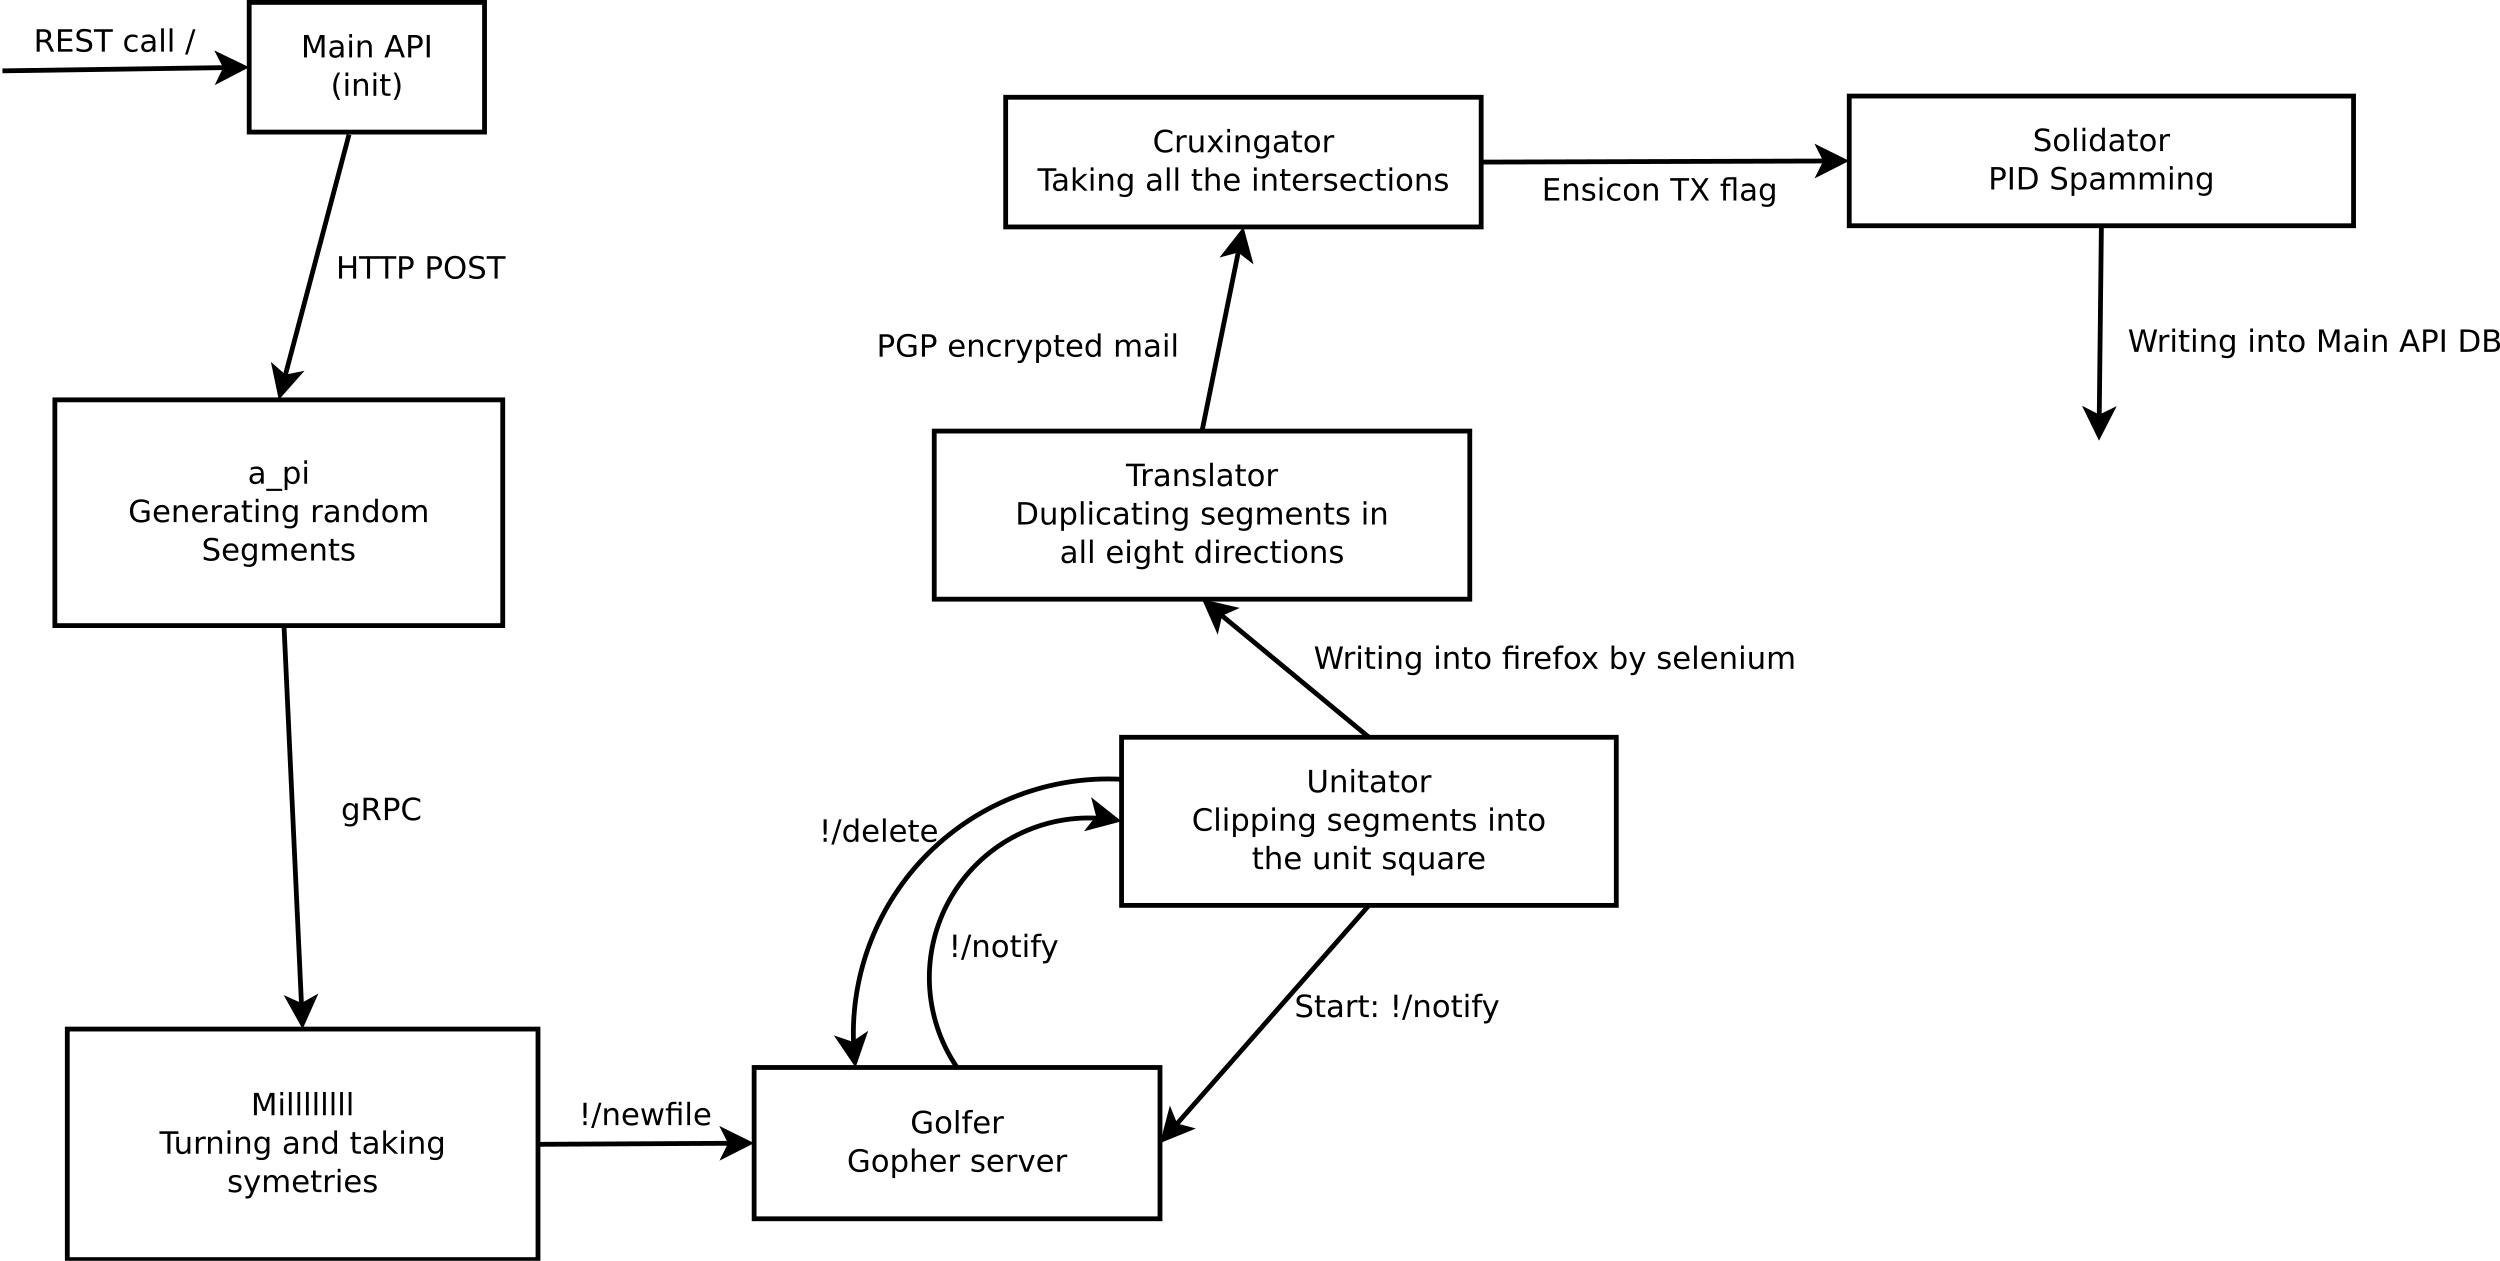 <?xml version="1.0" encoding="UTF-8"?>
<svg xmlns="http://www.w3.org/2000/svg" xmlns:xlink="http://www.w3.org/1999/xlink" width="1041pt" height="525pt" viewBox="0 0 1041 525" version="1.1">
<defs>
<g>
<symbol overflow="visible" id="glyph0-0">
<path style="stroke:none;" d="M 0.641 2.266 L 0.641 -9.016 L 7.031 -9.016 L 7.031 2.266 Z M 1.359 1.547 L 6.328 1.547 L 6.328 -8.297 L 1.359 -8.297 Z M 1.359 1.547 "/>
</symbol>
<symbol overflow="visible" id="glyph0-1">
<path style="stroke:none;" d="M 1.25 -9.328 L 3.141 -9.328 L 5.516 -2.984 L 7.906 -9.328 L 9.797 -9.328 L 9.797 0 L 8.562 0 L 8.562 -8.188 L 6.156 -1.797 L 4.891 -1.797 L 2.484 -8.188 L 2.484 0 L 1.25 0 Z M 1.25 -9.328 "/>
</symbol>
<symbol overflow="visible" id="glyph0-2">
<path style="stroke:none;" d="M 4.391 -3.516 C 3.461 -3.516 2.816 -3.406 2.453 -3.188 C 2.098 -2.977 1.922 -2.617 1.922 -2.109 C 1.922 -1.703 2.051 -1.379 2.312 -1.141 C 2.582 -0.898 2.953 -0.781 3.422 -0.781 C 4.055 -0.781 4.566 -1.004 4.953 -1.453 C 5.336 -1.91 5.531 -2.516 5.531 -3.266 L 5.531 -3.516 Z M 6.672 -4 L 6.672 0 L 5.531 0 L 5.531 -1.062 C 5.27 -0.633 4.941 -0.316 4.547 -0.109 C 4.16 0.086 3.68 0.188 3.109 0.188 C 2.391 0.188 1.816 -0.016 1.391 -0.422 C 0.973 -0.828 0.766 -1.363 0.766 -2.031 C 0.766 -2.82 1.023 -3.414 1.547 -3.812 C 2.078 -4.219 2.867 -4.422 3.922 -4.422 L 5.531 -4.422 L 5.531 -4.531 C 5.531 -5.062 5.352 -5.469 5 -5.75 C 4.656 -6.039 4.172 -6.188 3.547 -6.188 C 3.141 -6.188 2.75 -6.141 2.375 -6.047 C 2 -5.953 1.633 -5.812 1.281 -5.625 L 1.281 -6.672 C 1.695 -6.836 2.102 -6.961 2.5 -7.047 C 2.895 -7.129 3.281 -7.172 3.656 -7.172 C 4.676 -7.172 5.43 -6.906 5.922 -6.375 C 6.422 -5.852 6.672 -5.062 6.672 -4 Z M 6.672 -4 "/>
</symbol>
<symbol overflow="visible" id="glyph0-3">
<path style="stroke:none;" d="M 1.203 -7 L 2.359 -7 L 2.359 0 L 1.203 0 Z M 1.203 -9.719 L 2.359 -9.719 L 2.359 -8.266 L 1.203 -8.266 Z M 1.203 -9.719 "/>
</symbol>
<symbol overflow="visible" id="glyph0-4">
<path style="stroke:none;" d="M 7.016 -4.219 L 7.016 0 L 5.875 0 L 5.875 -4.188 C 5.875 -4.852 5.742 -5.348 5.484 -5.672 C 5.223 -6.004 4.836 -6.172 4.328 -6.172 C 3.703 -6.172 3.207 -5.973 2.844 -5.578 C 2.488 -5.18 2.312 -4.641 2.312 -3.953 L 2.312 0 L 1.156 0 L 1.156 -7 L 2.312 -7 L 2.312 -5.906 C 2.594 -6.332 2.914 -6.648 3.281 -6.859 C 3.656 -7.066 4.086 -7.172 4.578 -7.172 C 5.379 -7.172 5.984 -6.922 6.391 -6.422 C 6.805 -5.922 7.016 -5.188 7.016 -4.219 Z M 7.016 -4.219 "/>
</symbol>
<symbol overflow="visible" id="glyph0-5">
<path style="stroke:none;" d=""/>
</symbol>
<symbol overflow="visible" id="glyph0-6">
<path style="stroke:none;" d="M 4.375 -8.078 L 2.656 -3.438 L 6.094 -3.438 Z M 3.656 -9.328 L 5.094 -9.328 L 8.641 0 L 7.328 0 L 6.484 -2.391 L 2.281 -2.391 L 1.438 0 L 0.094 0 Z M 3.656 -9.328 "/>
</symbol>
<symbol overflow="visible" id="glyph0-7">
<path style="stroke:none;" d="M 2.516 -8.297 L 2.516 -4.781 L 4.109 -4.781 C 4.691 -4.781 5.145 -4.93 5.469 -5.234 C 5.789 -5.547 5.953 -5.984 5.953 -6.547 C 5.953 -7.098 5.789 -7.523 5.469 -7.828 C 5.145 -8.141 4.691 -8.297 4.109 -8.297 Z M 1.25 -9.328 L 4.109 -9.328 C 5.148 -9.328 5.938 -9.086 6.469 -8.609 C 7.008 -8.141 7.281 -7.453 7.281 -6.547 C 7.281 -5.617 7.008 -4.922 6.469 -4.453 C 5.938 -3.984 5.148 -3.75 4.109 -3.75 L 2.516 -3.75 L 2.516 0 L 1.25 0 Z M 1.25 -9.328 "/>
</symbol>
<symbol overflow="visible" id="glyph0-8">
<path style="stroke:none;" d="M 1.25 -9.328 L 2.516 -9.328 L 2.516 0 L 1.25 0 Z M 1.25 -9.328 "/>
</symbol>
<symbol overflow="visible" id="glyph0-9">
<path style="stroke:none;" d="M 3.969 -9.703 C 3.406 -8.742 2.988 -7.797 2.719 -6.859 C 2.445 -5.93 2.312 -4.984 2.312 -4.016 C 2.312 -3.055 2.445 -2.102 2.719 -1.156 C 3 -0.219 3.414 0.727 3.969 1.688 L 2.969 1.688 C 2.344 0.707 1.875 -0.254 1.562 -1.203 C 1.25 -2.148 1.094 -3.086 1.094 -4.016 C 1.094 -4.941 1.25 -5.875 1.562 -6.812 C 1.875 -7.758 2.344 -8.723 2.969 -9.703 Z M 3.969 -9.703 "/>
</symbol>
<symbol overflow="visible" id="glyph0-10">
<path style="stroke:none;" d="M 2.344 -8.984 L 2.344 -7 L 4.719 -7 L 4.719 -6.109 L 2.344 -6.109 L 2.344 -2.312 C 2.344 -1.738 2.422 -1.367 2.578 -1.203 C 2.734 -1.047 3.051 -0.969 3.531 -0.969 L 4.719 -0.969 L 4.719 0 L 3.531 0 C 2.645 0 2.031 -0.164 1.688 -0.5 C 1.352 -0.832 1.188 -1.438 1.188 -2.312 L 1.188 -6.109 L 0.344 -6.109 L 0.344 -7 L 1.188 -7 L 1.188 -8.984 Z M 2.344 -8.984 "/>
</symbol>
<symbol overflow="visible" id="glyph0-11">
<path style="stroke:none;" d="M 1.031 -9.703 L 2.031 -9.703 C 2.656 -8.723 3.117 -7.758 3.422 -6.812 C 3.734 -5.875 3.891 -4.941 3.891 -4.016 C 3.891 -3.086 3.734 -2.148 3.422 -1.203 C 3.117 -0.254 2.656 0.707 2.031 1.688 L 1.031 1.688 C 1.582 0.727 1.992 -0.219 2.266 -1.156 C 2.535 -2.102 2.672 -3.055 2.672 -4.016 C 2.672 -4.984 2.535 -5.93 2.266 -6.859 C 1.992 -7.797 1.582 -8.742 1.031 -9.703 Z M 1.031 -9.703 "/>
</symbol>
<symbol overflow="visible" id="glyph0-12">
<path style="stroke:none;" d="M 8.234 -8.609 L 8.234 -7.281 C 7.816 -7.676 7.363 -7.969 6.875 -8.156 C 6.395 -8.352 5.883 -8.453 5.344 -8.453 C 4.281 -8.453 3.461 -8.125 2.891 -7.469 C 2.328 -6.82 2.047 -5.883 2.047 -4.656 C 2.047 -3.426 2.328 -2.484 2.891 -1.828 C 3.461 -1.18 4.281 -0.859 5.344 -0.859 C 5.883 -0.859 6.395 -0.953 6.875 -1.141 C 7.363 -1.336 7.816 -1.633 8.234 -2.031 L 8.234 -0.719 C 7.797 -0.414 7.328 -0.188 6.828 -0.031 C 6.336 0.113 5.82 0.188 5.281 0.188 C 3.863 0.188 2.75 -0.242 1.938 -1.109 C 1.125 -1.973 0.719 -3.156 0.719 -4.656 C 0.719 -6.156 1.125 -7.336 1.938 -8.203 C 2.75 -9.066 3.863 -9.5 5.281 -9.5 C 5.832 -9.5 6.352 -9.422 6.844 -9.266 C 7.344 -9.117 7.805 -8.898 8.234 -8.609 Z M 8.234 -8.609 "/>
</symbol>
<symbol overflow="visible" id="glyph0-13">
<path style="stroke:none;" d="M 5.266 -5.922 C 5.129 -5.992 4.984 -6.047 4.828 -6.078 C 4.68 -6.117 4.52 -6.141 4.344 -6.141 C 3.688 -6.141 3.18 -5.926 2.828 -5.5 C 2.484 -5.082 2.312 -4.477 2.312 -3.688 L 2.312 0 L 1.156 0 L 1.156 -7 L 2.312 -7 L 2.312 -5.906 C 2.562 -6.332 2.879 -6.648 3.266 -6.859 C 3.648 -7.066 4.117 -7.172 4.672 -7.172 C 4.754 -7.172 4.844 -7.164 4.938 -7.156 C 5.031 -7.145 5.133 -7.129 5.25 -7.109 Z M 5.266 -5.922 "/>
</symbol>
<symbol overflow="visible" id="glyph0-14">
<path style="stroke:none;" d="M 1.094 -2.766 L 1.094 -7 L 2.234 -7 L 2.234 -2.812 C 2.234 -2.145 2.363 -1.645 2.625 -1.312 C 2.883 -0.977 3.27 -0.812 3.781 -0.812 C 4.406 -0.812 4.895 -1.008 5.25 -1.406 C 5.613 -1.801 5.797 -2.344 5.797 -3.031 L 5.797 -7 L 6.953 -7 L 6.953 0 L 5.797 0 L 5.797 -1.078 C 5.516 -0.648 5.191 -0.332 4.828 -0.125 C 4.461 0.082 4.035 0.188 3.547 0.188 C 2.742 0.188 2.133 -0.062 1.719 -0.562 C 1.301 -1.062 1.094 -1.797 1.094 -2.766 Z M 3.984 -7.172 Z M 3.984 -7.172 "/>
</symbol>
<symbol overflow="visible" id="glyph0-15">
<path style="stroke:none;" d="M 7.016 -7 L 4.5 -3.594 L 7.156 0 L 5.797 0 L 3.766 -2.75 L 1.719 0 L 0.375 0 L 3.094 -3.656 L 0.594 -7 L 1.953 -7 L 3.812 -4.5 L 5.672 -7 Z M 7.016 -7 "/>
</symbol>
<symbol overflow="visible" id="glyph0-16">
<path style="stroke:none;" d="M 5.812 -3.578 C 5.812 -4.41 5.641 -5.055 5.297 -5.516 C 4.953 -5.973 4.469 -6.203 3.844 -6.203 C 3.227 -6.203 2.75 -5.973 2.406 -5.516 C 2.062 -5.055 1.891 -4.41 1.891 -3.578 C 1.891 -2.754 2.062 -2.113 2.406 -1.656 C 2.75 -1.195 3.227 -0.969 3.844 -0.969 C 4.469 -0.969 4.953 -1.195 5.297 -1.656 C 5.641 -2.113 5.812 -2.754 5.812 -3.578 Z M 6.953 -0.875 C 6.953 0.32 6.688 1.207 6.156 1.781 C 5.633 2.363 4.828 2.656 3.734 2.656 C 3.328 2.656 2.945 2.625 2.594 2.562 C 2.238 2.508 1.891 2.422 1.547 2.297 L 1.547 1.172 C 1.891 1.359 2.223 1.492 2.547 1.578 C 2.879 1.672 3.219 1.719 3.562 1.719 C 4.312 1.719 4.875 1.52 5.25 1.125 C 5.625 0.727 5.812 0.133 5.812 -0.656 L 5.812 -1.234 C 5.57 -0.816 5.266 -0.504 4.891 -0.297 C 4.523 -0.098 4.082 0 3.562 0 C 2.707 0 2.016 -0.328 1.484 -0.984 C 0.961 -1.641 0.703 -2.504 0.703 -3.578 C 0.703 -4.66 0.961 -5.531 1.484 -6.188 C 2.016 -6.844 2.707 -7.172 3.562 -7.172 C 4.082 -7.172 4.523 -7.066 4.891 -6.859 C 5.266 -6.648 5.57 -6.344 5.812 -5.938 L 5.812 -7 L 6.953 -7 Z M 6.953 -0.875 "/>
</symbol>
<symbol overflow="visible" id="glyph0-17">
<path style="stroke:none;" d="M 3.922 -6.188 C 3.305 -6.188 2.816 -5.945 2.453 -5.469 C 2.098 -4.988 1.922 -4.332 1.922 -3.5 C 1.922 -2.656 2.098 -1.992 2.453 -1.516 C 2.805 -1.035 3.297 -0.797 3.922 -0.797 C 4.535 -0.797 5.02 -1.035 5.375 -1.516 C 5.727 -2.004 5.906 -2.664 5.906 -3.5 C 5.906 -4.32 5.727 -4.973 5.375 -5.453 C 5.02 -5.941 4.535 -6.188 3.922 -6.188 Z M 3.922 -7.172 C 4.922 -7.172 5.703 -6.844 6.266 -6.188 C 6.836 -5.539 7.125 -4.645 7.125 -3.5 C 7.125 -2.352 6.836 -1.453 6.266 -0.797 C 5.703 -0.141 4.922 0.188 3.922 0.188 C 2.91 0.188 2.117 -0.141 1.547 -0.797 C 0.984 -1.453 0.703 -2.352 0.703 -3.5 C 0.703 -4.645 0.984 -5.539 1.547 -6.188 C 2.117 -6.844 2.91 -7.172 3.922 -7.172 Z M 3.922 -7.172 "/>
</symbol>
<symbol overflow="visible" id="glyph0-18">
<path style="stroke:none;" d="M -0.031 -9.328 L 7.859 -9.328 L 7.859 -8.266 L 4.547 -8.266 L 4.547 0 L 3.281 0 L 3.281 -8.266 L -0.031 -8.266 Z M -0.031 -9.328 "/>
</symbol>
<symbol overflow="visible" id="glyph0-19">
<path style="stroke:none;" d="M 1.156 -9.719 L 2.312 -9.719 L 2.312 -3.984 L 5.75 -7 L 7.219 -7 L 3.5 -3.719 L 7.375 0 L 5.875 0 L 2.312 -3.422 L 2.312 0 L 1.156 0 Z M 1.156 -9.719 "/>
</symbol>
<symbol overflow="visible" id="glyph0-20">
<path style="stroke:none;" d="M 1.203 -9.719 L 2.359 -9.719 L 2.359 0 L 1.203 0 Z M 1.203 -9.719 "/>
</symbol>
<symbol overflow="visible" id="glyph0-21">
<path style="stroke:none;" d="M 7.016 -4.219 L 7.016 0 L 5.875 0 L 5.875 -4.188 C 5.875 -4.852 5.742 -5.348 5.484 -5.672 C 5.223 -6.004 4.836 -6.172 4.328 -6.172 C 3.703 -6.172 3.207 -5.973 2.844 -5.578 C 2.488 -5.18 2.312 -4.641 2.312 -3.953 L 2.312 0 L 1.156 0 L 1.156 -9.719 L 2.312 -9.719 L 2.312 -5.906 C 2.594 -6.332 2.914 -6.648 3.281 -6.859 C 3.656 -7.066 4.086 -7.172 4.578 -7.172 C 5.379 -7.172 5.984 -6.922 6.391 -6.422 C 6.805 -5.922 7.016 -5.188 7.016 -4.219 Z M 7.016 -4.219 "/>
</symbol>
<symbol overflow="visible" id="glyph0-22">
<path style="stroke:none;" d="M 7.188 -3.781 L 7.188 -3.219 L 1.906 -3.219 C 1.957 -2.426 2.195 -1.82 2.625 -1.406 C 3.051 -1 3.645 -0.797 4.406 -0.797 C 4.844 -0.797 5.27 -0.848 5.688 -0.953 C 6.102 -1.066 6.516 -1.227 6.922 -1.438 L 6.922 -0.359 C 6.516 -0.18 6.094 -0.047 5.656 0.047 C 5.219 0.141 4.781 0.188 4.344 0.188 C 3.219 0.188 2.328 -0.133 1.672 -0.781 C 1.023 -1.438 0.703 -2.32 0.703 -3.438 C 0.703 -4.582 1.008 -5.488 1.625 -6.156 C 2.25 -6.832 3.086 -7.172 4.141 -7.172 C 5.078 -7.172 5.816 -6.863 6.359 -6.25 C 6.91 -5.645 7.188 -4.82 7.188 -3.781 Z M 6.047 -4.125 C 6.035 -4.75 5.859 -5.25 5.516 -5.625 C 5.172 -6 4.719 -6.188 4.156 -6.188 C 3.508 -6.188 2.992 -6.004 2.609 -5.641 C 2.223 -5.285 2 -4.781 1.938 -4.125 Z M 6.047 -4.125 "/>
</symbol>
<symbol overflow="visible" id="glyph0-23">
<path style="stroke:none;" d="M 5.672 -6.797 L 5.672 -5.703 C 5.348 -5.867 5.008 -5.992 4.656 -6.078 C 4.301 -6.16 3.938 -6.203 3.562 -6.203 C 3 -6.203 2.57 -6.113 2.281 -5.938 C 2 -5.77 1.859 -5.508 1.859 -5.156 C 1.859 -4.883 1.957 -4.672 2.156 -4.516 C 2.363 -4.367 2.773 -4.227 3.391 -4.094 L 3.781 -4 C 4.602 -3.832 5.188 -3.586 5.531 -3.266 C 5.875 -2.941 6.047 -2.5 6.047 -1.938 C 6.047 -1.281 5.785 -0.758 5.266 -0.375 C 4.754 0 4.051 0.188 3.156 0.188 C 2.781 0.188 2.391 0.148 1.984 0.078 C 1.578 0.004 1.145 -0.102 0.688 -0.25 L 0.688 -1.438 C 1.113 -1.219 1.531 -1.051 1.938 -0.938 C 2.352 -0.832 2.766 -0.781 3.172 -0.781 C 3.711 -0.781 4.129 -0.875 4.422 -1.062 C 4.711 -1.25 4.859 -1.508 4.859 -1.844 C 4.859 -2.156 4.754 -2.395 4.547 -2.562 C 4.336 -2.727 3.875 -2.891 3.156 -3.047 L 2.766 -3.141 C 2.047 -3.285 1.531 -3.516 1.219 -3.828 C 0.906 -4.141 0.75 -4.566 0.75 -5.109 C 0.75 -5.766 0.977 -6.27 1.438 -6.625 C 1.906 -6.988 2.57 -7.172 3.438 -7.172 C 3.852 -7.172 4.25 -7.141 4.625 -7.078 C 5 -7.016 5.348 -6.922 5.672 -6.797 Z M 5.672 -6.797 "/>
</symbol>
<symbol overflow="visible" id="glyph0-24">
<path style="stroke:none;" d="M 6.25 -6.734 L 6.25 -5.656 C 5.914 -5.832 5.586 -5.961 5.266 -6.047 C 4.941 -6.141 4.613 -6.188 4.281 -6.188 C 3.531 -6.188 2.945 -5.953 2.531 -5.484 C 2.125 -5.016 1.922 -4.352 1.922 -3.5 C 1.922 -2.645 2.125 -1.977 2.531 -1.5 C 2.945 -1.031 3.531 -0.797 4.281 -0.797 C 4.613 -0.797 4.941 -0.836 5.266 -0.922 C 5.586 -1.016 5.914 -1.148 6.25 -1.328 L 6.25 -0.266 C 5.926 -0.117 5.594 -0.008 5.25 0.062 C 4.906 0.145 4.539 0.188 4.156 0.188 C 3.094 0.188 2.25 -0.145 1.625 -0.812 C 1.008 -1.477 0.703 -2.375 0.703 -3.5 C 0.703 -4.633 1.016 -5.531 1.641 -6.188 C 2.273 -6.844 3.133 -7.172 4.219 -7.172 C 4.57 -7.172 4.914 -7.133 5.25 -7.062 C 5.594 -6.988 5.926 -6.879 6.25 -6.734 Z M 6.25 -6.734 "/>
</symbol>
<symbol overflow="visible" id="glyph0-25">
<path style="stroke:none;" d="M 6.516 2.125 L 6.516 3.016 L -0.125 3.016 L -0.125 2.125 Z M 6.516 2.125 "/>
</symbol>
<symbol overflow="visible" id="glyph0-26">
<path style="stroke:none;" d="M 2.312 -1.047 L 2.312 2.656 L 1.156 2.656 L 1.156 -7 L 2.312 -7 L 2.312 -5.938 C 2.562 -6.352 2.867 -6.66 3.234 -6.859 C 3.598 -7.066 4.039 -7.172 4.562 -7.172 C 5.406 -7.172 6.094 -6.832 6.625 -6.156 C 7.156 -5.477 7.422 -4.594 7.422 -3.5 C 7.422 -2.395 7.156 -1.504 6.625 -0.828 C 6.094 -0.148 5.406 0.188 4.562 0.188 C 4.039 0.188 3.598 0.086 3.234 -0.109 C 2.867 -0.316 2.562 -0.629 2.312 -1.047 Z M 6.234 -3.5 C 6.234 -4.344 6.055 -5.004 5.703 -5.484 C 5.359 -5.961 4.883 -6.203 4.281 -6.203 C 3.664 -6.203 3.18 -5.961 2.828 -5.484 C 2.484 -5.004 2.312 -4.344 2.312 -3.5 C 2.312 -2.645 2.484 -1.977 2.828 -1.5 C 3.18 -1.02 3.664 -0.781 4.281 -0.781 C 4.883 -0.781 5.359 -1.02 5.703 -1.5 C 6.055 -1.977 6.234 -2.645 6.234 -3.5 Z M 6.234 -3.5 "/>
</symbol>
<symbol overflow="visible" id="glyph0-27">
<path style="stroke:none;" d="M 7.609 -1.328 L 7.609 -3.844 L 5.562 -3.844 L 5.562 -4.875 L 8.859 -4.875 L 8.859 -0.875 C 8.379 -0.52 7.844 -0.254 7.25 -0.078 C 6.664 0.098 6.039 0.188 5.375 0.188 C 3.914 0.188 2.773 -0.238 1.953 -1.094 C 1.129 -1.945 0.719 -3.133 0.719 -4.656 C 0.719 -6.176 1.129 -7.363 1.953 -8.219 C 2.773 -9.07 3.914 -9.5 5.375 -9.5 C 5.977 -9.5 6.551 -9.422 7.094 -9.266 C 7.645 -9.117 8.156 -8.898 8.625 -8.609 L 8.625 -7.266 C 8.156 -7.66 7.656 -7.957 7.125 -8.156 C 6.602 -8.352 6.055 -8.453 5.484 -8.453 C 4.336 -8.453 3.477 -8.133 2.906 -7.5 C 2.332 -6.863 2.047 -5.914 2.047 -4.656 C 2.047 -3.395 2.332 -2.445 2.906 -1.812 C 3.477 -1.176 4.336 -0.859 5.484 -0.859 C 5.93 -0.859 6.328 -0.895 6.672 -0.969 C 7.023 -1.051 7.336 -1.172 7.609 -1.328 Z M 7.609 -1.328 "/>
</symbol>
<symbol overflow="visible" id="glyph0-28">
<path style="stroke:none;" d="M 5.812 -5.938 L 5.812 -9.719 L 6.953 -9.719 L 6.953 0 L 5.812 0 L 5.812 -1.047 C 5.57 -0.629 5.266 -0.316 4.891 -0.109 C 4.523 0.086 4.082 0.188 3.562 0.188 C 2.719 0.188 2.031 -0.148 1.5 -0.828 C 0.969 -1.504 0.703 -2.395 0.703 -3.5 C 0.703 -4.594 0.969 -5.477 1.5 -6.156 C 2.031 -6.832 2.719 -7.172 3.562 -7.172 C 4.082 -7.172 4.523 -7.066 4.891 -6.859 C 5.266 -6.66 5.57 -6.352 5.812 -5.938 Z M 1.891 -3.5 C 1.891 -2.645 2.062 -1.977 2.406 -1.5 C 2.758 -1.02 3.238 -0.781 3.844 -0.781 C 4.457 -0.781 4.938 -1.02 5.281 -1.5 C 5.633 -1.977 5.812 -2.645 5.812 -3.5 C 5.812 -4.344 5.633 -5.004 5.281 -5.484 C 4.938 -5.961 4.457 -6.203 3.844 -6.203 C 3.238 -6.203 2.758 -5.961 2.406 -5.484 C 2.062 -5.004 1.891 -4.344 1.891 -3.5 Z M 1.891 -3.5 "/>
</symbol>
<symbol overflow="visible" id="glyph0-29">
<path style="stroke:none;" d="M 6.656 -5.656 C 6.938 -6.164 7.273 -6.547 7.672 -6.797 C 8.078 -7.047 8.551 -7.172 9.094 -7.172 C 9.82 -7.172 10.383 -6.914 10.781 -6.406 C 11.176 -5.895 11.375 -5.164 11.375 -4.219 L 11.375 0 L 10.219 0 L 10.219 -4.188 C 10.219 -4.852 10.098 -5.348 9.859 -5.672 C 9.629 -6.004 9.27 -6.172 8.781 -6.172 C 8.188 -6.172 7.711 -5.973 7.359 -5.578 C 7.016 -5.18 6.844 -4.641 6.844 -3.953 L 6.844 0 L 5.688 0 L 5.688 -4.188 C 5.688 -4.863 5.566 -5.363 5.328 -5.688 C 5.098 -6.008 4.734 -6.172 4.234 -6.172 C 3.648 -6.172 3.18 -5.969 2.828 -5.562 C 2.484 -5.164 2.312 -4.629 2.312 -3.953 L 2.312 0 L 1.156 0 L 1.156 -7 L 2.312 -7 L 2.312 -5.906 C 2.582 -6.332 2.898 -6.648 3.266 -6.859 C 3.629 -7.066 4.062 -7.172 4.562 -7.172 C 5.07 -7.172 5.504 -7.039 5.859 -6.781 C 6.223 -6.52 6.488 -6.145 6.656 -5.656 Z M 6.656 -5.656 "/>
</symbol>
<symbol overflow="visible" id="glyph0-30">
<path style="stroke:none;" d="M 6.844 -9.016 L 6.844 -7.797 C 6.363 -8.023 5.91 -8.191 5.484 -8.297 C 5.066 -8.41 4.66 -8.469 4.266 -8.469 C 3.578 -8.469 3.047 -8.332 2.672 -8.062 C 2.297 -7.801 2.109 -7.426 2.109 -6.938 C 2.109 -6.52 2.234 -6.207 2.484 -6 C 2.734 -5.789 3.203 -5.625 3.891 -5.5 L 4.656 -5.344 C 5.594 -5.156 6.285 -4.836 6.734 -4.391 C 7.18 -3.941 7.406 -3.336 7.406 -2.578 C 7.406 -1.672 7.102 -0.984 6.5 -0.516 C 5.895 -0.047 5.008 0.188 3.844 0.188 C 3.395 0.188 2.922 0.133 2.422 0.031 C 1.93 -0.07 1.414 -0.219 0.875 -0.406 L 0.875 -1.719 C 1.395 -1.426 1.898 -1.207 2.391 -1.062 C 2.879 -0.914 3.363 -0.844 3.844 -0.844 C 4.562 -0.844 5.113 -0.984 5.5 -1.266 C 5.895 -1.547 6.094 -1.953 6.094 -2.484 C 6.094 -2.941 5.953 -3.297 5.672 -3.547 C 5.391 -3.805 4.926 -4.004 4.281 -4.141 L 3.516 -4.281 C 2.578 -4.469 1.895 -4.758 1.469 -5.156 C 1.051 -5.562 0.844 -6.117 0.844 -6.828 C 0.844 -7.66 1.133 -8.312 1.719 -8.781 C 2.301 -9.258 3.102 -9.5 4.125 -9.5 C 4.562 -9.5 5.004 -9.457 5.453 -9.375 C 5.91 -9.301 6.375 -9.18 6.844 -9.016 Z M 6.844 -9.016 "/>
</symbol>
<symbol overflow="visible" id="glyph0-31">
<path style="stroke:none;" d="M 1.25 -9.328 L 2.516 -9.328 L 2.516 -5.5 L 7.109 -5.5 L 7.109 -9.328 L 8.359 -9.328 L 8.359 0 L 7.109 0 L 7.109 -4.438 L 2.516 -4.438 L 2.516 0 L 1.25 0 Z M 1.25 -9.328 "/>
</symbol>
<symbol overflow="visible" id="glyph0-32">
<path style="stroke:none;" d="M 5.047 -8.469 C 4.129 -8.469 3.398 -8.125 2.859 -7.438 C 2.316 -6.758 2.047 -5.832 2.047 -4.656 C 2.047 -3.477 2.316 -2.547 2.859 -1.859 C 3.398 -1.18 4.129 -0.844 5.047 -0.844 C 5.961 -0.844 6.688 -1.18 7.219 -1.859 C 7.75 -2.547 8.016 -3.477 8.016 -4.656 C 8.016 -5.832 7.75 -6.758 7.219 -7.438 C 6.688 -8.125 5.961 -8.469 5.047 -8.469 Z M 5.047 -9.5 C 6.348 -9.5 7.391 -9.055 8.172 -8.172 C 8.961 -7.297 9.359 -6.125 9.359 -4.656 C 9.359 -3.188 8.961 -2.008 8.172 -1.125 C 7.391 -0.25 6.348 0.188 5.047 0.188 C 3.734 0.188 2.68 -0.25 1.891 -1.125 C 1.109 -2 0.719 -3.176 0.719 -4.656 C 0.719 -6.125 1.109 -7.297 1.891 -8.172 C 2.68 -9.055 3.734 -9.5 5.047 -9.5 Z M 5.047 -9.5 "/>
</symbol>
<symbol overflow="visible" id="glyph0-33">
<path style="stroke:none;" d="M 4.125 0.656 C 3.789 1.488 3.469 2.031 3.156 2.281 C 2.852 2.531 2.445 2.656 1.938 2.656 L 1.016 2.656 L 1.016 1.703 L 1.688 1.703 C 2 1.703 2.242 1.625 2.422 1.469 C 2.598 1.32 2.789 0.969 3 0.406 L 3.219 -0.109 L 0.375 -7 L 1.594 -7 L 3.781 -1.531 L 5.969 -7 L 7.188 -7 Z M 4.125 0.656 "/>
</symbol>
<symbol overflow="visible" id="glyph0-34">
<path style="stroke:none;" d="M 5.688 -4.375 C 5.957 -4.281 6.219 -4.082 6.469 -3.781 C 6.727 -3.488 6.984 -3.078 7.234 -2.547 L 8.516 0 L 7.172 0 L 5.969 -2.391 C 5.664 -3.016 5.367 -3.426 5.078 -3.625 C 4.785 -3.832 4.391 -3.938 3.891 -3.938 L 2.516 -3.938 L 2.516 0 L 1.25 0 L 1.25 -9.328 L 4.109 -9.328 C 5.172 -9.328 5.961 -9.102 6.484 -8.656 C 7.016 -8.207 7.281 -7.535 7.281 -6.641 C 7.281 -6.055 7.141 -5.566 6.859 -5.172 C 6.586 -4.785 6.195 -4.52 5.688 -4.375 Z M 2.516 -8.297 L 2.516 -4.984 L 4.109 -4.984 C 4.711 -4.984 5.172 -5.125 5.484 -5.406 C 5.797 -5.688 5.953 -6.098 5.953 -6.641 C 5.953 -7.18 5.797 -7.594 5.484 -7.875 C 5.172 -8.156 4.711 -8.297 4.109 -8.297 Z M 2.516 -8.297 "/>
</symbol>
<symbol overflow="visible" id="glyph0-35">
<path style="stroke:none;" d="M 1.109 -9.328 L 2.375 -9.328 L 2.375 -3.656 C 2.375 -2.656 2.555 -1.938 2.922 -1.5 C 3.285 -1.062 3.875 -0.844 4.688 -0.844 C 5.5 -0.844 6.082 -1.062 6.438 -1.5 C 6.801 -1.938 6.984 -2.656 6.984 -3.656 L 6.984 -9.328 L 8.25 -9.328 L 8.25 -3.5 C 8.25 -2.289 7.945 -1.375 7.344 -0.75 C 6.75 -0.125 5.863 0.188 4.688 0.188 C 3.508 0.188 2.617 -0.125 2.016 -0.75 C 1.41 -1.375 1.109 -2.289 1.109 -3.5 Z M 1.109 -9.328 "/>
</symbol>
<symbol overflow="visible" id="glyph0-36">
<path style="stroke:none;" d="M 1.891 -3.5 C 1.891 -2.645 2.062 -1.977 2.406 -1.5 C 2.758 -1.02 3.238 -0.781 3.844 -0.781 C 4.457 -0.781 4.938 -1.02 5.281 -1.5 C 5.633 -1.977 5.812 -2.645 5.812 -3.5 C 5.812 -4.344 5.633 -5.004 5.281 -5.484 C 4.938 -5.961 4.457 -6.203 3.844 -6.203 C 3.238 -6.203 2.758 -5.961 2.406 -5.484 C 2.062 -5.004 1.891 -4.344 1.891 -3.5 Z M 5.812 -1.047 C 5.57 -0.629 5.266 -0.316 4.891 -0.109 C 4.523 0.086 4.082 0.188 3.562 0.188 C 2.719 0.188 2.031 -0.148 1.5 -0.828 C 0.969 -1.504 0.703 -2.395 0.703 -3.5 C 0.703 -4.594 0.969 -5.477 1.5 -6.156 C 2.031 -6.832 2.719 -7.172 3.562 -7.172 C 4.082 -7.172 4.523 -7.066 4.891 -6.859 C 5.266 -6.66 5.57 -6.352 5.812 -5.938 L 5.812 -7 L 6.953 -7 L 6.953 2.656 L 5.812 2.656 Z M 5.812 -1.047 "/>
</symbol>
<symbol overflow="visible" id="glyph0-37">
<path style="stroke:none;" d="M 2.516 -8.297 L 2.516 -1.031 L 4.047 -1.031 C 5.328 -1.031 6.266 -1.32 6.859 -1.906 C 7.461 -2.488 7.766 -3.41 7.766 -4.672 C 7.766 -5.922 7.461 -6.836 6.859 -7.422 C 6.266 -8.004 5.328 -8.297 4.047 -8.297 Z M 1.25 -9.328 L 3.844 -9.328 C 5.656 -9.328 6.984 -8.953 7.828 -8.203 C 8.672 -7.453 9.094 -6.273 9.094 -4.672 C 9.094 -3.066 8.664 -1.883 7.812 -1.125 C 6.969 -0.375 5.645 0 3.844 0 L 1.25 0 Z M 1.25 -9.328 "/>
</symbol>
<symbol overflow="visible" id="glyph0-38">
<path style="stroke:none;" d="M 0.422 -9.328 L 1.703 -9.328 L 3.656 -1.438 L 5.625 -9.328 L 7.031 -9.328 L 9 -1.438 L 10.953 -9.328 L 12.234 -9.328 L 9.891 0 L 8.297 0 L 6.344 -8.094 L 4.344 0 L 2.766 0 Z M 0.422 -9.328 "/>
</symbol>
<symbol overflow="visible" id="glyph0-39">
<path style="stroke:none;" d="M 6.859 -7 L 6.859 0 L 5.703 0 L 5.703 -6.109 L 2.547 -6.109 L 2.547 0 L 1.391 0 L 1.391 -6.109 L 0.297 -6.109 L 0.297 -7 L 1.391 -7 L 1.391 -7.484 C 1.391 -8.242 1.566 -8.805 1.922 -9.172 C 2.285 -9.535 2.844 -9.719 3.594 -9.719 L 4.75 -9.719 L 4.75 -8.766 L 3.656 -8.766 C 3.238 -8.766 2.945 -8.68 2.781 -8.516 C 2.625 -8.348 2.547 -8.047 2.547 -7.609 L 2.547 -7 Z M 5.703 -9.703 L 6.859 -9.703 L 6.859 -8.25 L 5.703 -8.25 Z M 5.703 -9.703 "/>
</symbol>
<symbol overflow="visible" id="glyph0-40">
<path style="stroke:none;" d="M 4.75 -9.719 L 4.75 -8.766 L 3.656 -8.766 C 3.238 -8.766 2.945 -8.68 2.781 -8.516 C 2.625 -8.348 2.547 -8.047 2.547 -7.609 L 2.547 -7 L 4.438 -7 L 4.438 -6.109 L 2.547 -6.109 L 2.547 0 L 1.391 0 L 1.391 -6.109 L 0.297 -6.109 L 0.297 -7 L 1.391 -7 L 1.391 -7.484 C 1.391 -8.266 1.57 -8.832 1.938 -9.188 C 2.301 -9.539 2.875 -9.719 3.656 -9.719 Z M 4.75 -9.719 "/>
</symbol>
<symbol overflow="visible" id="glyph0-41">
<path style="stroke:none;" d="M 6.234 -3.5 C 6.234 -4.344 6.055 -5.004 5.703 -5.484 C 5.359 -5.961 4.883 -6.203 4.281 -6.203 C 3.664 -6.203 3.18 -5.961 2.828 -5.484 C 2.484 -5.004 2.312 -4.344 2.312 -3.5 C 2.312 -2.645 2.484 -1.977 2.828 -1.5 C 3.18 -1.02 3.664 -0.781 4.281 -0.781 C 4.883 -0.781 5.359 -1.02 5.703 -1.5 C 6.055 -1.977 6.234 -2.645 6.234 -3.5 Z M 2.312 -5.938 C 2.562 -6.352 2.867 -6.66 3.234 -6.859 C 3.598 -7.066 4.039 -7.172 4.562 -7.172 C 5.406 -7.172 6.094 -6.832 6.625 -6.156 C 7.156 -5.477 7.422 -4.594 7.422 -3.5 C 7.422 -2.395 7.156 -1.504 6.625 -0.828 C 6.094 -0.148 5.406 0.188 4.562 0.188 C 4.039 0.188 3.598 0.086 3.234 -0.109 C 2.867 -0.316 2.562 -0.629 2.312 -1.047 L 2.312 0 L 1.156 0 L 1.156 -9.719 L 2.312 -9.719 Z M 2.312 -5.938 "/>
</symbol>
<symbol overflow="visible" id="glyph0-42">
<path style="stroke:none;" d="M 1.25 -9.328 L 7.156 -9.328 L 7.156 -8.266 L 2.516 -8.266 L 2.516 -5.5 L 6.953 -5.5 L 6.953 -4.438 L 2.516 -4.438 L 2.516 -1.062 L 7.266 -1.062 L 7.266 0 L 1.25 0 Z M 1.25 -9.328 "/>
</symbol>
<symbol overflow="visible" id="glyph0-43">
<path style="stroke:none;" d="M 0.812 -9.328 L 2.156 -9.328 L 4.484 -5.859 L 6.812 -9.328 L 8.172 -9.328 L 5.172 -4.844 L 8.359 0 L 7.016 0 L 4.391 -3.969 L 1.75 0 L 0.375 0 L 3.719 -4.984 Z M 0.812 -9.328 "/>
</symbol>
<symbol overflow="visible" id="glyph0-44">
<path style="stroke:none;" d="M 3.656 -9.719 L 6.859 -9.719 L 6.859 0 L 5.703 0 L 5.703 -8.766 L 3.656 -8.766 C 3.238 -8.766 2.945 -8.68 2.781 -8.516 C 2.625 -8.348 2.547 -8.047 2.547 -7.609 L 2.547 -7 L 4.438 -7 L 4.438 -6.109 L 2.547 -6.109 L 2.547 0 L 1.391 0 L 1.391 -6.109 L 0.297 -6.109 L 0.297 -7 L 1.391 -7 L 1.391 -7.484 C 1.391 -8.266 1.57 -8.832 1.938 -9.188 C 2.301 -9.539 2.875 -9.719 3.656 -9.719 Z M 3.656 -9.719 "/>
</symbol>
<symbol overflow="visible" id="glyph0-45">
<path style="stroke:none;" d="M 0.375 -7 L 1.594 -7 L 3.781 -1.125 L 5.969 -7 L 7.188 -7 L 4.562 0 L 3 0 Z M 0.375 -7 "/>
</symbol>
<symbol overflow="visible" id="glyph0-46">
<path style="stroke:none;" d="M 1.938 -1.594 L 3.203 -1.594 L 3.203 0 L 1.938 0 Z M 1.938 -9.328 L 3.203 -9.328 L 3.203 -5.234 L 3.078 -3 L 2.062 -3 L 1.938 -5.234 Z M 1.938 -9.328 "/>
</symbol>
<symbol overflow="visible" id="glyph0-47">
<path style="stroke:none;" d="M 3.25 -9.328 L 4.312 -9.328 L 1.062 1.188 L 0 1.188 Z M 3.25 -9.328 "/>
</symbol>
<symbol overflow="visible" id="glyph0-48">
<path style="stroke:none;" d="M 0.531 -7 L 1.688 -7 L 3.125 -1.531 L 4.562 -7 L 5.906 -7 L 7.344 -1.531 L 8.781 -7 L 9.922 -7 L 8.094 0 L 6.734 0 L 5.234 -5.734 L 3.719 0 L 2.375 0 Z M 0.531 -7 "/>
</symbol>
<symbol overflow="visible" id="glyph0-49">
<path style="stroke:none;" d="M 1.5 -1.594 L 2.812 -1.594 L 2.812 0 L 1.5 0 Z M 1.5 -6.609 L 2.812 -6.609 L 2.812 -5.031 L 1.5 -5.031 Z M 1.5 -6.609 "/>
</symbol>
<symbol overflow="visible" id="glyph0-50">
<path style="stroke:none;" d="M 2.516 -4.453 L 2.516 -1.031 L 4.547 -1.031 C 5.223 -1.031 5.723 -1.172 6.047 -1.453 C 6.379 -1.734 6.547 -2.164 6.547 -2.75 C 6.547 -3.332 6.379 -3.758 6.047 -4.031 C 5.723 -4.312 5.223 -4.453 4.547 -4.453 Z M 2.516 -8.297 L 2.516 -5.484 L 4.391 -5.484 C 5.004 -5.484 5.461 -5.598 5.766 -5.828 C 6.066 -6.055 6.219 -6.41 6.219 -6.891 C 6.219 -7.359 6.066 -7.707 5.766 -7.938 C 5.461 -8.176 5.004 -8.297 4.391 -8.297 Z M 1.25 -9.328 L 4.484 -9.328 C 5.441 -9.328 6.18 -9.125 6.703 -8.719 C 7.223 -8.32 7.484 -7.754 7.484 -7.016 C 7.484 -6.453 7.348 -6 7.078 -5.656 C 6.816 -5.32 6.426 -5.113 5.906 -5.031 C 6.531 -4.895 7.016 -4.613 7.359 -4.188 C 7.703 -3.77 7.875 -3.242 7.875 -2.609 C 7.875 -1.773 7.586 -1.129 7.016 -0.672 C 6.453 -0.223 5.648 0 4.609 0 L 1.25 0 Z M 1.25 -9.328 "/>
</symbol>
</g>
</defs>
<g id="surface2258">
<rect x="0" y="0" width="1041" height="525" style="fill:rgb(100%,100%,100%);fill-opacity:1;stroke:none;"/>
<path style="fill-rule:evenodd;fill:rgb(100%,100%,100%);fill-opacity:1;stroke-width:0.1;stroke-linecap:butt;stroke-linejoin:miter;stroke:rgb(0%,0%,0%);stroke-opacity:1;stroke-miterlimit:10;" d="M 5.9 1.375 L 10.8 1.375 L 10.8 4.075 L 5.9 4.075 Z M 5.9 1.375 " transform="matrix(20,0,0,20,-14.238,-26.5)"/>
<g style="fill:rgb(0%,0%,0%);fill-opacity:1;">
  <use xlink:href="#glyph0-1" x="125.34" y="23.904"/>
  <use xlink:href="#glyph0-2" x="136.383" y="23.904"/>
  <use xlink:href="#glyph0-3" x="144.227" y="23.904"/>
  <use xlink:href="#glyph0-4" x="147.783" y="23.904"/>
  <use xlink:href="#glyph0-5" x="155.896" y="23.904"/>
  <use xlink:href="#glyph0-6" x="159.964" y="23.904"/>
  <use xlink:href="#glyph0-7" x="168.721" y="23.904"/>
  <use xlink:href="#glyph0-8" x="176.439" y="23.904"/>
</g>
<g style="fill:rgb(0%,0%,0%);fill-opacity:1;">
  <use xlink:href="#glyph0-9" x="137.664" y="39.904"/>
  <use xlink:href="#glyph0-3" x="142.658" y="39.904"/>
  <use xlink:href="#glyph0-4" x="146.214" y="39.904"/>
  <use xlink:href="#glyph0-3" x="154.326" y="39.904"/>
  <use xlink:href="#glyph0-10" x="157.883" y="39.904"/>
  <use xlink:href="#glyph0-11" x="162.901" y="39.904"/>
</g>
<path style="fill-rule:evenodd;fill:rgb(100%,100%,100%);fill-opacity:1;stroke-width:0.1;stroke-linecap:butt;stroke-linejoin:miter;stroke:rgb(0%,0%,0%);stroke-opacity:1;stroke-miterlimit:10;" d="M 21.65 3.35 L 31.55 3.35 L 31.55 6.05 L 21.65 6.05 Z M 21.65 3.35 " transform="matrix(20,0,0,20,-14.238,-26.5)"/>
<g style="fill:rgb(0%,0%,0%);fill-opacity:1;">
  <use xlink:href="#glyph0-12" x="479.949" y="63.404"/>
  <use xlink:href="#glyph0-13" x="488.887" y="63.404"/>
  <use xlink:href="#glyph0-14" x="494.149" y="63.404"/>
  <use xlink:href="#glyph0-15" x="502.261" y="63.404"/>
  <use xlink:href="#glyph0-3" x="509.836" y="63.404"/>
  <use xlink:href="#glyph0-4" x="513.392" y="63.404"/>
  <use xlink:href="#glyph0-16" x="521.505" y="63.404"/>
  <use xlink:href="#glyph0-2" x="529.63" y="63.404"/>
  <use xlink:href="#glyph0-10" x="537.473" y="63.404"/>
  <use xlink:href="#glyph0-17" x="542.492" y="63.404"/>
  <use xlink:href="#glyph0-13" x="550.323" y="63.404"/>
</g>
<g style="fill:rgb(0%,0%,0%);fill-opacity:1;">
  <use xlink:href="#glyph0-18" x="432.02" y="79.404"/>
  <use xlink:href="#glyph0-2" x="437.72" y="79.404"/>
  <use xlink:href="#glyph0-19" x="445.564" y="79.404"/>
  <use xlink:href="#glyph0-3" x="452.976" y="79.404"/>
  <use xlink:href="#glyph0-4" x="456.532" y="79.404"/>
  <use xlink:href="#glyph0-16" x="464.645" y="79.404"/>
  <use xlink:href="#glyph0-5" x="472.77" y="79.404"/>
  <use xlink:href="#glyph0-2" x="476.838" y="79.404"/>
  <use xlink:href="#glyph0-20" x="484.682" y="79.404"/>
  <use xlink:href="#glyph0-20" x="488.238" y="79.404"/>
  <use xlink:href="#glyph0-5" x="491.795" y="79.404"/>
  <use xlink:href="#glyph0-10" x="495.863" y="79.404"/>
  <use xlink:href="#glyph0-21" x="500.882" y="79.404"/>
  <use xlink:href="#glyph0-22" x="508.994" y="79.404"/>
  <use xlink:href="#glyph0-5" x="516.869" y="79.404"/>
  <use xlink:href="#glyph0-3" x="520.938" y="79.404"/>
  <use xlink:href="#glyph0-4" x="524.494" y="79.404"/>
  <use xlink:href="#glyph0-10" x="532.607" y="79.404"/>
  <use xlink:href="#glyph0-22" x="537.625" y="79.404"/>
  <use xlink:href="#glyph0-13" x="545.5" y="79.404"/>
  <use xlink:href="#glyph0-23" x="550.762" y="79.404"/>
  <use xlink:href="#glyph0-22" x="557.431" y="79.404"/>
  <use xlink:href="#glyph0-24" x="565.306" y="79.404"/>
  <use xlink:href="#glyph0-10" x="572.343" y="79.404"/>
  <use xlink:href="#glyph0-3" x="577.362" y="79.404"/>
  <use xlink:href="#glyph0-17" x="580.918" y="79.404"/>
  <use xlink:href="#glyph0-4" x="588.75" y="79.404"/>
  <use xlink:href="#glyph0-23" x="596.862" y="79.404"/>
</g>
<path style="fill-rule:evenodd;fill:rgb(100%,100%,100%);fill-opacity:1;stroke-width:0.1;stroke-linecap:butt;stroke-linejoin:miter;stroke:rgb(0%,0%,0%);stroke-opacity:1;stroke-miterlimit:10;" d="M 1.854 9.65 L 11.179 9.65 L 11.179 14.35 L 1.854 14.35 Z M 1.854 9.65 " transform="matrix(20,0,0,20,-14.238,-26.5)"/>
<g style="fill:rgb(0%,0%,0%);fill-opacity:1;">
  <use xlink:href="#glyph0-2" x="103.137" y="201.404"/>
  <use xlink:href="#glyph0-25" x="110.98" y="201.404"/>
  <use xlink:href="#glyph0-26" x="117.38" y="201.404"/>
  <use xlink:href="#glyph0-3" x="125.505" y="201.404"/>
</g>
<g style="fill:rgb(0%,0%,0%);fill-opacity:1;">
  <use xlink:href="#glyph0-27" x="53.391" y="217.404"/>
  <use xlink:href="#glyph0-22" x="63.309" y="217.404"/>
  <use xlink:href="#glyph0-4" x="71.184" y="217.404"/>
  <use xlink:href="#glyph0-22" x="79.296" y="217.404"/>
  <use xlink:href="#glyph0-13" x="87.171" y="217.404"/>
  <use xlink:href="#glyph0-2" x="92.434" y="217.404"/>
  <use xlink:href="#glyph0-10" x="100.277" y="217.404"/>
  <use xlink:href="#glyph0-3" x="105.296" y="217.404"/>
  <use xlink:href="#glyph0-4" x="108.852" y="217.404"/>
  <use xlink:href="#glyph0-16" x="116.965" y="217.404"/>
  <use xlink:href="#glyph0-5" x="125.09" y="217.404"/>
  <use xlink:href="#glyph0-13" x="129.158" y="217.404"/>
  <use xlink:href="#glyph0-2" x="134.421" y="217.404"/>
  <use xlink:href="#glyph0-4" x="142.264" y="217.404"/>
  <use xlink:href="#glyph0-28" x="150.377" y="217.404"/>
  <use xlink:href="#glyph0-17" x="158.502" y="217.404"/>
  <use xlink:href="#glyph0-29" x="166.333" y="217.404"/>
</g>
<g style="fill:rgb(0%,0%,0%);fill-opacity:1;">
  <use xlink:href="#glyph0-30" x="83.957" y="233.404"/>
  <use xlink:href="#glyph0-22" x="92.082" y="233.404"/>
  <use xlink:href="#glyph0-16" x="99.957" y="233.404"/>
  <use xlink:href="#glyph0-29" x="108.082" y="233.404"/>
  <use xlink:href="#glyph0-22" x="120.55" y="233.404"/>
  <use xlink:href="#glyph0-4" x="128.425" y="233.404"/>
  <use xlink:href="#glyph0-10" x="136.538" y="233.404"/>
  <use xlink:href="#glyph0-23" x="141.556" y="233.404"/>
</g>
<path style="fill:none;stroke-width:0.1;stroke-linecap:butt;stroke-linejoin:miter;stroke:rgb(0%,0%,0%);stroke-opacity:1;stroke-miterlimit:10;" d="M 7.979 4.125 L 6.641 9.179 " transform="matrix(20,0,0,20,-14.238,-26.5)"/>
<path style="fill-rule:evenodd;fill:rgb(0%,0%,0%);fill-opacity:1;stroke-width:0.1;stroke-linecap:butt;stroke-linejoin:miter;stroke:rgb(0%,0%,0%);stroke-opacity:1;stroke-miterlimit:10;" d="M 6.545 9.542 L 6.431 8.995 L 6.641 9.179 L 6.915 9.123 Z M 6.545 9.542 " transform="matrix(20,0,0,20,-14.238,-26.5)"/>
<g style="fill:rgb(0%,0%,0%);fill-opacity:1;">
  <use xlink:href="#glyph0-31" x="139.926" y="116.006"/>
  <use xlink:href="#glyph0-18" x="149.551" y="116.006"/>
  <use xlink:href="#glyph0-18" x="157.144" y="116.006"/>
  <use xlink:href="#glyph0-7" x="164.963" y="116.006"/>
  <use xlink:href="#glyph0-5" x="172.682" y="116.006"/>
  <use xlink:href="#glyph0-7" x="176.751" y="116.006"/>
  <use xlink:href="#glyph0-32" x="184.469" y="116.006"/>
  <use xlink:href="#glyph0-30" x="194.544" y="116.006"/>
  <use xlink:href="#glyph0-18" x="202.669" y="116.006"/>
</g>
<path style="fill:none;stroke-width:0.1;stroke-linecap:butt;stroke-linejoin:miter;stroke:rgb(0%,0%,0%);stroke-opacity:1;stroke-miterlimit:10;" d="M 25.738 10.3 L 26.503 6.527 " transform="matrix(20,0,0,20,-14.238,-26.5)"/>
<path style="fill-rule:evenodd;fill:rgb(0%,0%,0%);fill-opacity:1;stroke-width:0.1;stroke-linecap:butt;stroke-linejoin:miter;stroke:rgb(0%,0%,0%);stroke-opacity:1;stroke-miterlimit:10;" d="M 26.578 6.16 L 26.723 6.699 L 26.503 6.527 L 26.233 6.6 Z M 26.578 6.16 " transform="matrix(20,0,0,20,-14.238,-26.5)"/>
<path style="fill-rule:evenodd;fill:rgb(100%,100%,100%);fill-opacity:1;stroke-width:0.1;stroke-linecap:butt;stroke-linejoin:miter;stroke:rgb(0%,0%,0%);stroke-opacity:1;stroke-miterlimit:10;" d="M 2.113 22.75 L 11.913 22.75 L 11.913 27.55 L 2.113 27.55 Z M 2.113 22.75 " transform="matrix(20,0,0,20,-14.238,-26.5)"/>
<g style="fill:rgb(0%,0%,0%);fill-opacity:1;">
  <use xlink:href="#glyph0-1" x="104.492" y="464.404"/>
  <use xlink:href="#glyph0-3" x="115.536" y="464.404"/>
  <use xlink:href="#glyph0-20" x="119.092" y="464.404"/>
  <use xlink:href="#glyph0-20" x="122.648" y="464.404"/>
  <use xlink:href="#glyph0-20" x="126.205" y="464.404"/>
  <use xlink:href="#glyph0-20" x="129.761" y="464.404"/>
  <use xlink:href="#glyph0-20" x="133.317" y="464.404"/>
  <use xlink:href="#glyph0-20" x="136.874" y="464.404"/>
  <use xlink:href="#glyph0-20" x="140.43" y="464.404"/>
  <use xlink:href="#glyph0-20" x="143.986" y="464.404"/>
</g>
<g style="fill:rgb(0%,0%,0%);fill-opacity:1;">
  <use xlink:href="#glyph0-18" x="66.426" y="480.404"/>
  <use xlink:href="#glyph0-14" x="72.301" y="480.404"/>
  <use xlink:href="#glyph0-13" x="80.413" y="480.404"/>
  <use xlink:href="#glyph0-4" x="85.451" y="480.404"/>
  <use xlink:href="#glyph0-3" x="93.563" y="480.404"/>
  <use xlink:href="#glyph0-4" x="97.119" y="480.404"/>
  <use xlink:href="#glyph0-16" x="105.232" y="480.404"/>
  <use xlink:href="#glyph0-5" x="113.357" y="480.404"/>
  <use xlink:href="#glyph0-2" x="117.425" y="480.404"/>
  <use xlink:href="#glyph0-4" x="125.269" y="480.404"/>
  <use xlink:href="#glyph0-28" x="133.381" y="480.404"/>
  <use xlink:href="#glyph0-5" x="141.506" y="480.404"/>
  <use xlink:href="#glyph0-10" x="145.575" y="480.404"/>
  <use xlink:href="#glyph0-2" x="150.594" y="480.404"/>
  <use xlink:href="#glyph0-19" x="158.438" y="480.404"/>
  <use xlink:href="#glyph0-3" x="165.85" y="480.404"/>
  <use xlink:href="#glyph0-4" x="169.406" y="480.404"/>
  <use xlink:href="#glyph0-16" x="177.518" y="480.404"/>
</g>
<g style="fill:rgb(0%,0%,0%);fill-opacity:1;">
  <use xlink:href="#glyph0-23" x="94.551" y="496.404"/>
  <use xlink:href="#glyph0-33" x="101.219" y="496.404"/>
  <use xlink:href="#glyph0-29" x="108.794" y="496.404"/>
  <use xlink:href="#glyph0-22" x="121.263" y="496.404"/>
  <use xlink:href="#glyph0-10" x="129.138" y="496.404"/>
  <use xlink:href="#glyph0-13" x="134.156" y="496.404"/>
  <use xlink:href="#glyph0-3" x="139.419" y="496.404"/>
  <use xlink:href="#glyph0-22" x="142.975" y="496.404"/>
  <use xlink:href="#glyph0-23" x="150.85" y="496.404"/>
</g>
<path style="fill:none;stroke-width:0.1;stroke-linecap:butt;stroke-linejoin:miter;stroke:rgb(0%,0%,0%);stroke-opacity:1;stroke-miterlimit:10;" d="M 6.627 14.399 L 6.99 22.264 " transform="matrix(20,0,0,20,-14.238,-26.5)"/>
<path style="fill-rule:evenodd;fill:rgb(0%,0%,0%);fill-opacity:1;stroke-width:0.1;stroke-linecap:butt;stroke-linejoin:miter;stroke:rgb(0%,0%,0%);stroke-opacity:1;stroke-miterlimit:10;" d="M 7.007 22.638 L 6.735 22.15 L 6.99 22.264 L 7.234 22.127 Z M 7.007 22.638 " transform="matrix(20,0,0,20,-14.238,-26.5)"/>
<g style="fill:rgb(0%,0%,0%);fill-opacity:1;">
  <use xlink:href="#glyph0-16" x="142.016" y="341.506"/>
  <use xlink:href="#glyph0-34" x="150.141" y="341.506"/>
  <use xlink:href="#glyph0-7" x="159.034" y="341.506"/>
  <use xlink:href="#glyph0-12" x="166.753" y="341.506"/>
</g>
<path style="fill-rule:evenodd;fill:rgb(100%,100%,100%);fill-opacity:1;stroke-width:0.1;stroke-linecap:butt;stroke-linejoin:miter;stroke:rgb(0%,0%,0%);stroke-opacity:1;stroke-miterlimit:10;" d="M 24.063 16.675 L 34.363 16.675 L 34.363 20.175 L 24.063 20.175 Z M 24.063 16.675 " transform="matrix(20,0,0,20,-14.238,-26.5)"/>
<g style="fill:rgb(0%,0%,0%);fill-opacity:1;">
  <use xlink:href="#glyph0-35" x="544.02" y="329.904"/>
  <use xlink:href="#glyph0-4" x="553.388" y="329.904"/>
  <use xlink:href="#glyph0-3" x="561.5" y="329.904"/>
  <use xlink:href="#glyph0-10" x="565.057" y="329.904"/>
  <use xlink:href="#glyph0-2" x="570.075" y="329.904"/>
  <use xlink:href="#glyph0-10" x="577.919" y="329.904"/>
  <use xlink:href="#glyph0-17" x="582.938" y="329.904"/>
  <use xlink:href="#glyph0-13" x="590.769" y="329.904"/>
</g>
<g style="fill:rgb(0%,0%,0%);fill-opacity:1;">
  <use xlink:href="#glyph0-12" x="496.246" y="345.904"/>
  <use xlink:href="#glyph0-20" x="505.184" y="345.904"/>
  <use xlink:href="#glyph0-3" x="508.74" y="345.904"/>
  <use xlink:href="#glyph0-26" x="512.296" y="345.904"/>
  <use xlink:href="#glyph0-26" x="520.421" y="345.904"/>
  <use xlink:href="#glyph0-3" x="528.546" y="345.904"/>
  <use xlink:href="#glyph0-4" x="532.102" y="345.904"/>
  <use xlink:href="#glyph0-16" x="540.215" y="345.904"/>
  <use xlink:href="#glyph0-5" x="548.34" y="345.904"/>
  <use xlink:href="#glyph0-23" x="552.408" y="345.904"/>
  <use xlink:href="#glyph0-22" x="559.077" y="345.904"/>
  <use xlink:href="#glyph0-16" x="566.952" y="345.904"/>
  <use xlink:href="#glyph0-29" x="575.077" y="345.904"/>
  <use xlink:href="#glyph0-22" x="587.545" y="345.904"/>
  <use xlink:href="#glyph0-4" x="595.42" y="345.904"/>
  <use xlink:href="#glyph0-10" x="603.533" y="345.904"/>
  <use xlink:href="#glyph0-23" x="608.551" y="345.904"/>
  <use xlink:href="#glyph0-5" x="615.22" y="345.904"/>
  <use xlink:href="#glyph0-3" x="619.289" y="345.904"/>
  <use xlink:href="#glyph0-4" x="622.845" y="345.904"/>
  <use xlink:href="#glyph0-10" x="630.957" y="345.904"/>
  <use xlink:href="#glyph0-17" x="635.976" y="345.904"/>
</g>
<g style="fill:rgb(0%,0%,0%);fill-opacity:1;">
  <use xlink:href="#glyph0-10" x="521.246" y="361.904"/>
  <use xlink:href="#glyph0-21" x="526.265" y="361.904"/>
  <use xlink:href="#glyph0-22" x="534.377" y="361.904"/>
  <use xlink:href="#glyph0-5" x="542.252" y="361.904"/>
  <use xlink:href="#glyph0-14" x="546.321" y="361.904"/>
  <use xlink:href="#glyph0-4" x="554.433" y="361.904"/>
  <use xlink:href="#glyph0-3" x="562.545" y="361.904"/>
  <use xlink:href="#glyph0-10" x="566.102" y="361.904"/>
  <use xlink:href="#glyph0-5" x="571.12" y="361.904"/>
  <use xlink:href="#glyph0-23" x="575.189" y="361.904"/>
  <use xlink:href="#glyph0-36" x="581.858" y="361.904"/>
  <use xlink:href="#glyph0-14" x="589.983" y="361.904"/>
  <use xlink:href="#glyph0-2" x="598.095" y="361.904"/>
  <use xlink:href="#glyph0-13" x="605.938" y="361.904"/>
  <use xlink:href="#glyph0-22" x="610.919" y="361.904"/>
</g>
<path style="fill-rule:evenodd;fill:rgb(100%,100%,100%);fill-opacity:1;stroke-width:0.1;stroke-linecap:butt;stroke-linejoin:miter;stroke:rgb(0%,0%,0%);stroke-opacity:1;stroke-miterlimit:10;" d="M 20.163 10.3 L 31.313 10.3 L 31.313 13.8 L 20.163 13.8 Z M 20.163 10.3 " transform="matrix(20,0,0,20,-14.238,-26.5)"/>
<g style="fill:rgb(0%,0%,0%);fill-opacity:1;">
  <use xlink:href="#glyph0-18" x="468.855" y="202.404"/>
  <use xlink:href="#glyph0-13" x="474.794" y="202.404"/>
  <use xlink:href="#glyph0-2" x="480.056" y="202.404"/>
  <use xlink:href="#glyph0-4" x="487.9" y="202.404"/>
  <use xlink:href="#glyph0-23" x="496.012" y="202.404"/>
  <use xlink:href="#glyph0-20" x="502.68" y="202.404"/>
  <use xlink:href="#glyph0-2" x="506.237" y="202.404"/>
  <use xlink:href="#glyph0-10" x="514.08" y="202.404"/>
  <use xlink:href="#glyph0-17" x="519.099" y="202.404"/>
  <use xlink:href="#glyph0-13" x="526.93" y="202.404"/>
</g>
<g style="fill:rgb(0%,0%,0%);fill-opacity:1;">
  <use xlink:href="#glyph0-37" x="422.762" y="218.404"/>
  <use xlink:href="#glyph0-14" x="432.618" y="218.404"/>
  <use xlink:href="#glyph0-26" x="440.73" y="218.404"/>
  <use xlink:href="#glyph0-20" x="448.855" y="218.404"/>
  <use xlink:href="#glyph0-3" x="452.412" y="218.404"/>
  <use xlink:href="#glyph0-24" x="455.968" y="218.404"/>
  <use xlink:href="#glyph0-2" x="463.005" y="218.404"/>
  <use xlink:href="#glyph0-10" x="470.849" y="218.404"/>
  <use xlink:href="#glyph0-3" x="475.868" y="218.404"/>
  <use xlink:href="#glyph0-4" x="479.424" y="218.404"/>
  <use xlink:href="#glyph0-16" x="487.536" y="218.404"/>
  <use xlink:href="#glyph0-5" x="495.661" y="218.404"/>
  <use xlink:href="#glyph0-23" x="499.73" y="218.404"/>
  <use xlink:href="#glyph0-22" x="506.399" y="218.404"/>
  <use xlink:href="#glyph0-16" x="514.273" y="218.404"/>
  <use xlink:href="#glyph0-29" x="522.398" y="218.404"/>
  <use xlink:href="#glyph0-22" x="534.867" y="218.404"/>
  <use xlink:href="#glyph0-4" x="542.742" y="218.404"/>
  <use xlink:href="#glyph0-10" x="550.854" y="218.404"/>
  <use xlink:href="#glyph0-23" x="555.873" y="218.404"/>
  <use xlink:href="#glyph0-5" x="562.541" y="218.404"/>
  <use xlink:href="#glyph0-3" x="566.61" y="218.404"/>
  <use xlink:href="#glyph0-4" x="570.167" y="218.404"/>
</g>
<g style="fill:rgb(0%,0%,0%);fill-opacity:1;">
  <use xlink:href="#glyph0-2" x="441.258" y="234.404"/>
  <use xlink:href="#glyph0-20" x="449.102" y="234.404"/>
  <use xlink:href="#glyph0-20" x="452.658" y="234.404"/>
  <use xlink:href="#glyph0-5" x="456.214" y="234.404"/>
  <use xlink:href="#glyph0-22" x="460.283" y="234.404"/>
  <use xlink:href="#glyph0-3" x="468.158" y="234.404"/>
  <use xlink:href="#glyph0-16" x="471.714" y="234.404"/>
  <use xlink:href="#glyph0-21" x="479.839" y="234.404"/>
  <use xlink:href="#glyph0-10" x="487.951" y="234.404"/>
  <use xlink:href="#glyph0-5" x="492.97" y="234.404"/>
  <use xlink:href="#glyph0-28" x="497.039" y="234.404"/>
  <use xlink:href="#glyph0-3" x="505.164" y="234.404"/>
  <use xlink:href="#glyph0-13" x="508.72" y="234.404"/>
  <use xlink:href="#glyph0-22" x="513.701" y="234.404"/>
  <use xlink:href="#glyph0-24" x="521.576" y="234.404"/>
  <use xlink:href="#glyph0-10" x="528.613" y="234.404"/>
  <use xlink:href="#glyph0-3" x="533.632" y="234.404"/>
  <use xlink:href="#glyph0-17" x="537.189" y="234.404"/>
  <use xlink:href="#glyph0-4" x="545.02" y="234.404"/>
  <use xlink:href="#glyph0-23" x="553.132" y="234.404"/>
</g>
<path style="fill:none;stroke-width:0.1;stroke-linecap:butt;stroke-linejoin:miter;stroke:rgb(0%,0%,0%);stroke-opacity:1;stroke-miterlimit:10;" d="M 29.213 16.675 L 26.113 14.11 " transform="matrix(20,0,0,20,-14.238,-26.5)"/>
<path style="fill-rule:evenodd;fill:rgb(0%,0%,0%);fill-opacity:1;stroke-width:0.1;stroke-linecap:butt;stroke-linejoin:miter;stroke:rgb(0%,0%,0%);stroke-opacity:1;stroke-miterlimit:10;" d="M 25.824 13.871 L 26.368 13.997 L 26.113 14.11 L 26.05 14.383 Z M 25.824 13.871 " transform="matrix(20,0,0,20,-14.238,-26.5)"/>
<g style="fill:rgb(0%,0%,0%);fill-opacity:1;">
  <use xlink:href="#glyph0-38" x="547.016" y="278.506"/>
  <use xlink:href="#glyph0-13" x="559.097" y="278.506"/>
  <use xlink:href="#glyph0-3" x="564.359" y="278.506"/>
  <use xlink:href="#glyph0-10" x="567.915" y="278.506"/>
  <use xlink:href="#glyph0-3" x="572.934" y="278.506"/>
  <use xlink:href="#glyph0-4" x="576.49" y="278.506"/>
  <use xlink:href="#glyph0-16" x="584.603" y="278.506"/>
  <use xlink:href="#glyph0-5" x="592.728" y="278.506"/>
  <use xlink:href="#glyph0-3" x="596.796" y="278.506"/>
  <use xlink:href="#glyph0-4" x="600.353" y="278.506"/>
  <use xlink:href="#glyph0-10" x="608.465" y="278.506"/>
  <use xlink:href="#glyph0-17" x="613.484" y="278.506"/>
  <use xlink:href="#glyph0-5" x="621.315" y="278.506"/>
  <use xlink:href="#glyph0-39" x="625.384" y="278.506"/>
  <use xlink:href="#glyph0-13" x="633.446" y="278.506"/>
  <use xlink:href="#glyph0-22" x="638.427" y="278.506"/>
  <use xlink:href="#glyph0-40" x="646.302" y="278.506"/>
  <use xlink:href="#glyph0-17" x="650.808" y="278.506"/>
  <use xlink:href="#glyph0-15" x="658.246" y="278.506"/>
  <use xlink:href="#glyph0-5" x="665.821" y="278.506"/>
  <use xlink:href="#glyph0-41" x="669.889" y="278.506"/>
  <use xlink:href="#glyph0-33" x="678.014" y="278.506"/>
  <use xlink:href="#glyph0-5" x="685.589" y="278.506"/>
  <use xlink:href="#glyph0-23" x="689.658" y="278.506"/>
  <use xlink:href="#glyph0-22" x="696.327" y="278.506"/>
  <use xlink:href="#glyph0-20" x="704.201" y="278.506"/>
  <use xlink:href="#glyph0-22" x="707.758" y="278.506"/>
  <use xlink:href="#glyph0-4" x="715.633" y="278.506"/>
  <use xlink:href="#glyph0-3" x="723.745" y="278.506"/>
  <use xlink:href="#glyph0-14" x="727.301" y="278.506"/>
  <use xlink:href="#glyph0-29" x="735.414" y="278.506"/>
</g>
<path style="fill-rule:evenodd;fill:rgb(100%,100%,100%);fill-opacity:1;stroke-width:0.1;stroke-linecap:butt;stroke-linejoin:miter;stroke:rgb(0%,0%,0%);stroke-opacity:1;stroke-miterlimit:10;" d="M 39.213 3.325 L 49.713 3.325 L 49.713 6.025 L 39.213 6.025 Z M 39.213 3.325 " transform="matrix(20,0,0,20,-14.238,-26.5)"/>
<g style="fill:rgb(0%,0%,0%);fill-opacity:1;">
  <use xlink:href="#glyph0-30" x="846.441" y="62.904"/>
  <use xlink:href="#glyph0-17" x="854.566" y="62.904"/>
  <use xlink:href="#glyph0-20" x="862.398" y="62.904"/>
  <use xlink:href="#glyph0-3" x="865.954" y="62.904"/>
  <use xlink:href="#glyph0-28" x="869.51" y="62.904"/>
  <use xlink:href="#glyph0-2" x="877.635" y="62.904"/>
  <use xlink:href="#glyph0-10" x="885.479" y="62.904"/>
  <use xlink:href="#glyph0-17" x="890.498" y="62.904"/>
  <use xlink:href="#glyph0-13" x="898.329" y="62.904"/>
</g>
<g style="fill:rgb(0%,0%,0%);fill-opacity:1;">
  <use xlink:href="#glyph0-7" x="827.906" y="78.904"/>
  <use xlink:href="#glyph0-8" x="835.625" y="78.904"/>
  <use xlink:href="#glyph0-37" x="839.4" y="78.904"/>
  <use xlink:href="#glyph0-5" x="849.256" y="78.904"/>
  <use xlink:href="#glyph0-30" x="853.325" y="78.904"/>
  <use xlink:href="#glyph0-26" x="861.45" y="78.904"/>
  <use xlink:href="#glyph0-2" x="869.575" y="78.904"/>
  <use xlink:href="#glyph0-29" x="877.419" y="78.904"/>
  <use xlink:href="#glyph0-29" x="889.887" y="78.904"/>
  <use xlink:href="#glyph0-3" x="902.356" y="78.904"/>
  <use xlink:href="#glyph0-4" x="905.912" y="78.904"/>
  <use xlink:href="#glyph0-16" x="914.024" y="78.904"/>
</g>
<g style="fill:rgb(0%,0%,0%);fill-opacity:1;">
  <use xlink:href="#glyph0-7" x="365.02" y="148.506"/>
  <use xlink:href="#glyph0-27" x="372.738" y="148.506"/>
  <use xlink:href="#glyph0-7" x="382.657" y="148.506"/>
  <use xlink:href="#glyph0-5" x="390.375" y="148.506"/>
  <use xlink:href="#glyph0-22" x="394.444" y="148.506"/>
  <use xlink:href="#glyph0-4" x="402.319" y="148.506"/>
  <use xlink:href="#glyph0-24" x="410.431" y="148.506"/>
  <use xlink:href="#glyph0-13" x="417.469" y="148.506"/>
  <use xlink:href="#glyph0-33" x="422.731" y="148.506"/>
  <use xlink:href="#glyph0-26" x="430.306" y="148.506"/>
  <use xlink:href="#glyph0-10" x="438.431" y="148.506"/>
  <use xlink:href="#glyph0-22" x="443.45" y="148.506"/>
  <use xlink:href="#glyph0-28" x="451.325" y="148.506"/>
  <use xlink:href="#glyph0-5" x="459.45" y="148.506"/>
  <use xlink:href="#glyph0-29" x="463.518" y="148.506"/>
  <use xlink:href="#glyph0-2" x="475.987" y="148.506"/>
  <use xlink:href="#glyph0-3" x="483.831" y="148.506"/>
  <use xlink:href="#glyph0-20" x="487.387" y="148.506"/>
</g>
<path style="fill:none;stroke-width:0.1;stroke-linecap:butt;stroke-linejoin:miter;stroke:rgb(0%,0%,0%);stroke-opacity:1;stroke-miterlimit:10;" d="M 31.55 4.7 L 38.726 4.677 " transform="matrix(20,0,0,20,-14.238,-26.5)"/>
<path style="fill-rule:evenodd;fill:rgb(0%,0%,0%);fill-opacity:1;stroke-width:0.1;stroke-linecap:butt;stroke-linejoin:miter;stroke:rgb(0%,0%,0%);stroke-opacity:1;stroke-miterlimit:10;" d="M 39.101 4.675 L 38.602 4.927 L 38.726 4.677 L 38.6 4.427 Z M 39.101 4.675 " transform="matrix(20,0,0,20,-14.238,-26.5)"/>
<g style="fill:rgb(0%,0%,0%);fill-opacity:1;">
  <use xlink:href="#glyph0-42" x="642.02" y="83.506"/>
  <use xlink:href="#glyph0-4" x="650.107" y="83.506"/>
  <use xlink:href="#glyph0-23" x="658.219" y="83.506"/>
  <use xlink:href="#glyph0-3" x="664.888" y="83.506"/>
  <use xlink:href="#glyph0-24" x="668.444" y="83.506"/>
  <use xlink:href="#glyph0-17" x="675.481" y="83.506"/>
  <use xlink:href="#glyph0-4" x="683.313" y="83.506"/>
  <use xlink:href="#glyph0-5" x="691.425" y="83.506"/>
  <use xlink:href="#glyph0-18" x="695.494" y="83.506"/>
  <use xlink:href="#glyph0-43" x="703.312" y="83.506"/>
  <use xlink:href="#glyph0-5" x="712.081" y="83.506"/>
  <use xlink:href="#glyph0-44" x="716.15" y="83.506"/>
  <use xlink:href="#glyph0-2" x="724.212" y="83.506"/>
  <use xlink:href="#glyph0-16" x="732.056" y="83.506"/>
</g>
<path style="fill-rule:evenodd;fill:rgb(100%,100%,100%);fill-opacity:1;stroke-width:0.1;stroke-linecap:butt;stroke-linejoin:miter;stroke:rgb(0%,0%,0%);stroke-opacity:1;stroke-miterlimit:10;" d="M 16.413 23.55 L 24.863 23.55 L 24.863 26.7 L 16.413 26.7 Z M 16.413 23.55 " transform="matrix(20,0,0,20,-14.238,-26.5)"/>
<g style="fill:rgb(0%,0%,0%);fill-opacity:1;">
  <use xlink:href="#glyph0-27" x="379.043" y="471.904"/>
  <use xlink:href="#glyph0-17" x="388.962" y="471.904"/>
  <use xlink:href="#glyph0-20" x="396.793" y="471.904"/>
  <use xlink:href="#glyph0-40" x="400.349" y="471.904"/>
  <use xlink:href="#glyph0-22" x="404.855" y="471.904"/>
  <use xlink:href="#glyph0-13" x="412.73" y="471.904"/>
</g>
<g style="fill:rgb(0%,0%,0%);fill-opacity:1;">
  <use xlink:href="#glyph0-27" x="352.676" y="487.904"/>
  <use xlink:href="#glyph0-17" x="362.594" y="487.904"/>
  <use xlink:href="#glyph0-26" x="370.426" y="487.904"/>
  <use xlink:href="#glyph0-21" x="378.551" y="487.904"/>
  <use xlink:href="#glyph0-22" x="386.663" y="487.904"/>
  <use xlink:href="#glyph0-13" x="394.538" y="487.904"/>
  <use xlink:href="#glyph0-5" x="399.8" y="487.904"/>
  <use xlink:href="#glyph0-23" x="403.869" y="487.904"/>
  <use xlink:href="#glyph0-22" x="410.537" y="487.904"/>
  <use xlink:href="#glyph0-13" x="418.412" y="487.904"/>
  <use xlink:href="#glyph0-45" x="423.675" y="487.904"/>
  <use xlink:href="#glyph0-22" x="431.249" y="487.904"/>
  <use xlink:href="#glyph0-13" x="439.124" y="487.904"/>
</g>
<path style="fill:none;stroke-width:0.1;stroke-linecap:butt;stroke-linejoin:miter;stroke:rgb(0%,0%,0%);stroke-opacity:1;stroke-miterlimit:10;" d="M 11.913 25.15 L 15.926 25.128 " transform="matrix(20,0,0,20,-14.238,-26.5)"/>
<path style="fill-rule:evenodd;fill:rgb(0%,0%,0%);fill-opacity:1;stroke-width:0.1;stroke-linecap:butt;stroke-linejoin:miter;stroke:rgb(0%,0%,0%);stroke-opacity:1;stroke-miterlimit:10;" d="M 16.301 25.126 L 15.802 25.378 L 15.926 25.128 L 15.799 24.878 Z M 16.301 25.126 " transform="matrix(20,0,0,20,-14.238,-26.5)"/>
<path style="fill:none;stroke-width:0.1;stroke-linecap:butt;stroke-linejoin:miter;stroke:rgb(0%,0%,0%);stroke-opacity:1;stroke-miterlimit:10;" d="M 29.213 20.175 L 25.184 24.759 " transform="matrix(20,0,0,20,-14.238,-26.5)"/>
<path style="fill-rule:evenodd;fill:rgb(0%,0%,0%);fill-opacity:1;stroke-width:0.1;stroke-linecap:butt;stroke-linejoin:miter;stroke:rgb(0%,0%,0%);stroke-opacity:1;stroke-miterlimit:10;" d="M 24.936 25.041 L 25.079 24.5 L 25.184 24.759 L 25.454 24.83 Z M 24.936 25.041 " transform="matrix(20,0,0,20,-14.238,-26.5)"/>
<path style="fill:none;stroke-width:0.1;stroke-linecap:butt;stroke-linejoin:miter;stroke:rgb(0%,0%,0%);stroke-opacity:1;stroke-miterlimit:10;" d="M 23.584 18.361 C 22.319 18.285 21.12 18.935 20.494 20.038 C 19.868 21.14 19.924 22.502 20.638 23.55 " transform="matrix(20,0,0,20,-14.238,-26.5)"/>
<path style="fill-rule:evenodd;fill:rgb(0%,0%,0%);fill-opacity:1;stroke-width:0.1;stroke-linecap:butt;stroke-linejoin:miter;stroke:rgb(0%,0%,0%);stroke-opacity:1;stroke-miterlimit:10;" d="M 23.953 18.402 L 23.413 18.545 L 23.586 18.326 L 23.515 18.055 Z M 23.953 18.402 " transform="matrix(20,0,0,20,-14.238,-26.5)"/>
<g style="fill:rgb(0%,0%,0%);fill-opacity:1;">
  <use xlink:href="#glyph0-46" x="241.016" y="468.506"/>
  <use xlink:href="#glyph0-47" x="246.147" y="468.506"/>
  <use xlink:href="#glyph0-4" x="250.459" y="468.506"/>
  <use xlink:href="#glyph0-22" x="258.572" y="468.506"/>
  <use xlink:href="#glyph0-48" x="266.446" y="468.506"/>
  <use xlink:href="#glyph0-39" x="276.915" y="468.506"/>
  <use xlink:href="#glyph0-20" x="284.977" y="468.506"/>
  <use xlink:href="#glyph0-22" x="288.534" y="468.506"/>
</g>
<g style="fill:rgb(0%,0%,0%);fill-opacity:1;">
  <use xlink:href="#glyph0-30" x="539.016" y="423.506"/>
  <use xlink:href="#glyph0-10" x="547.141" y="423.506"/>
  <use xlink:href="#glyph0-2" x="552.159" y="423.506"/>
  <use xlink:href="#glyph0-13" x="560.003" y="423.506"/>
  <use xlink:href="#glyph0-10" x="565.265" y="423.506"/>
  <use xlink:href="#glyph0-49" x="570.284" y="423.506"/>
  <use xlink:href="#glyph0-5" x="574.596" y="423.506"/>
  <use xlink:href="#glyph0-46" x="578.665" y="423.506"/>
  <use xlink:href="#glyph0-47" x="583.796" y="423.506"/>
  <use xlink:href="#glyph0-4" x="588.109" y="423.506"/>
  <use xlink:href="#glyph0-17" x="596.221" y="423.506"/>
  <use xlink:href="#glyph0-10" x="604.052" y="423.506"/>
  <use xlink:href="#glyph0-3" x="609.071" y="423.506"/>
  <use xlink:href="#glyph0-40" x="612.627" y="423.506"/>
  <use xlink:href="#glyph0-33" x="616.909" y="423.506"/>
</g>
<g style="fill:rgb(0%,0%,0%);fill-opacity:1;">
  <use xlink:href="#glyph0-46" x="395.016" y="398.506"/>
  <use xlink:href="#glyph0-47" x="400.147" y="398.506"/>
  <use xlink:href="#glyph0-4" x="404.459" y="398.506"/>
  <use xlink:href="#glyph0-17" x="412.572" y="398.506"/>
  <use xlink:href="#glyph0-10" x="420.403" y="398.506"/>
  <use xlink:href="#glyph0-3" x="425.421" y="398.506"/>
  <use xlink:href="#glyph0-40" x="428.978" y="398.506"/>
  <use xlink:href="#glyph0-33" x="433.259" y="398.506"/>
</g>
<path style="fill:none;stroke-width:0.1;stroke-linecap:butt;stroke-linejoin:miter;stroke:rgb(0%,0%,0%);stroke-opacity:1;stroke-miterlimit:10;" d="M 24.063 17.55 C 22.571 17.472 21.116 18.026 20.054 19.076 C 18.993 20.126 18.422 21.575 18.483 23.067 " transform="matrix(20,0,0,20,-14.238,-26.5)"/>
<path style="fill-rule:evenodd;fill:rgb(0%,0%,0%);fill-opacity:1;stroke-width:0.1;stroke-linecap:butt;stroke-linejoin:miter;stroke:rgb(0%,0%,0%);stroke-opacity:1;stroke-miterlimit:10;" d="M 18.51 23.439 L 18.197 22.977 L 18.461 23.067 L 18.692 22.911 Z M 18.51 23.439 " transform="matrix(20,0,0,20,-14.238,-26.5)"/>
<g style="fill:rgb(0%,0%,0%);fill-opacity:1;">
  <use xlink:href="#glyph0-46" x="341.016" y="350.506"/>
  <use xlink:href="#glyph0-47" x="346.147" y="350.506"/>
  <use xlink:href="#glyph0-28" x="350.459" y="350.506"/>
  <use xlink:href="#glyph0-22" x="358.584" y="350.506"/>
  <use xlink:href="#glyph0-20" x="366.459" y="350.506"/>
  <use xlink:href="#glyph0-22" x="370.015" y="350.506"/>
  <use xlink:href="#glyph0-10" x="377.89" y="350.506"/>
  <use xlink:href="#glyph0-22" x="382.909" y="350.506"/>
</g>
<path style="fill:none;stroke-width:0.1;stroke-linecap:butt;stroke-linejoin:miter;stroke:rgb(0%,0%,0%);stroke-opacity:1;stroke-miterlimit:10;" d="M 0.763 2.8 L 5.413 2.732 " transform="matrix(20,0,0,20,-14.238,-26.5)"/>
<path style="fill-rule:evenodd;fill:rgb(0%,0%,0%);fill-opacity:1;stroke-width:0.1;stroke-linecap:butt;stroke-linejoin:miter;stroke:rgb(0%,0%,0%);stroke-opacity:1;stroke-miterlimit:10;" d="M 5.788 2.727 L 5.292 2.984 L 5.413 2.732 L 5.285 2.484 Z M 5.788 2.727 " transform="matrix(20,0,0,20,-14.238,-26.5)"/>
<g style="fill:rgb(0%,0%,0%);fill-opacity:1;">
  <use xlink:href="#glyph0-34" x="14.016" y="21.506"/>
  <use xlink:href="#glyph0-42" x="22.909" y="21.506"/>
  <use xlink:href="#glyph0-30" x="30.996" y="21.506"/>
  <use xlink:href="#glyph0-18" x="39.121" y="21.506"/>
  <use xlink:href="#glyph0-5" x="46.94" y="21.506"/>
  <use xlink:href="#glyph0-24" x="51.009" y="21.506"/>
  <use xlink:href="#glyph0-2" x="58.046" y="21.506"/>
  <use xlink:href="#glyph0-20" x="65.89" y="21.506"/>
  <use xlink:href="#glyph0-20" x="69.446" y="21.506"/>
  <use xlink:href="#glyph0-5" x="73.003" y="21.506"/>
  <use xlink:href="#glyph0-47" x="77.071" y="21.506"/>
</g>
<path style="fill:none;stroke-width:0.1;stroke-linecap:butt;stroke-linejoin:miter;stroke:rgb(0%,0%,0%);stroke-opacity:1;stroke-miterlimit:10;" d="M 44.463 6.025 L 44.418 10.013 " transform="matrix(20,0,0,20,-14.238,-26.5)"/>
<path style="fill-rule:evenodd;fill:rgb(0%,0%,0%);fill-opacity:1;stroke-width:0.1;stroke-linecap:butt;stroke-linejoin:miter;stroke:rgb(0%,0%,0%);stroke-opacity:1;stroke-miterlimit:10;" d="M 44.414 10.388 L 44.169 9.885 L 44.418 10.013 L 44.669 9.891 Z M 44.414 10.388 " transform="matrix(20,0,0,20,-14.238,-26.5)"/>
<g style="fill:rgb(0%,0%,0%);fill-opacity:1;">
  <use xlink:href="#glyph0-38" x="886.016" y="146.506"/>
  <use xlink:href="#glyph0-13" x="898.097" y="146.506"/>
  <use xlink:href="#glyph0-3" x="903.359" y="146.506"/>
  <use xlink:href="#glyph0-10" x="906.915" y="146.506"/>
  <use xlink:href="#glyph0-3" x="911.934" y="146.506"/>
  <use xlink:href="#glyph0-4" x="915.49" y="146.506"/>
  <use xlink:href="#glyph0-16" x="923.603" y="146.506"/>
  <use xlink:href="#glyph0-5" x="931.728" y="146.506"/>
  <use xlink:href="#glyph0-3" x="935.796" y="146.506"/>
  <use xlink:href="#glyph0-4" x="939.353" y="146.506"/>
  <use xlink:href="#glyph0-10" x="947.465" y="146.506"/>
  <use xlink:href="#glyph0-17" x="952.484" y="146.506"/>
  <use xlink:href="#glyph0-5" x="960.315" y="146.506"/>
  <use xlink:href="#glyph0-1" x="964.384" y="146.506"/>
  <use xlink:href="#glyph0-2" x="975.427" y="146.506"/>
  <use xlink:href="#glyph0-3" x="983.271" y="146.506"/>
  <use xlink:href="#glyph0-4" x="986.827" y="146.506"/>
  <use xlink:href="#glyph0-5" x="994.94" y="146.506"/>
  <use xlink:href="#glyph0-6" x="999.008" y="146.506"/>
  <use xlink:href="#glyph0-7" x="1007.764" y="146.506"/>
  <use xlink:href="#glyph0-8" x="1015.483" y="146.506"/>
  <use xlink:href="#glyph0-5" x="1019.258" y="146.506"/>
  <use xlink:href="#glyph0-37" x="1023.327" y="146.506"/>
  <use xlink:href="#glyph0-50" x="1033.183" y="146.506"/>
</g>
</g>
</svg>
